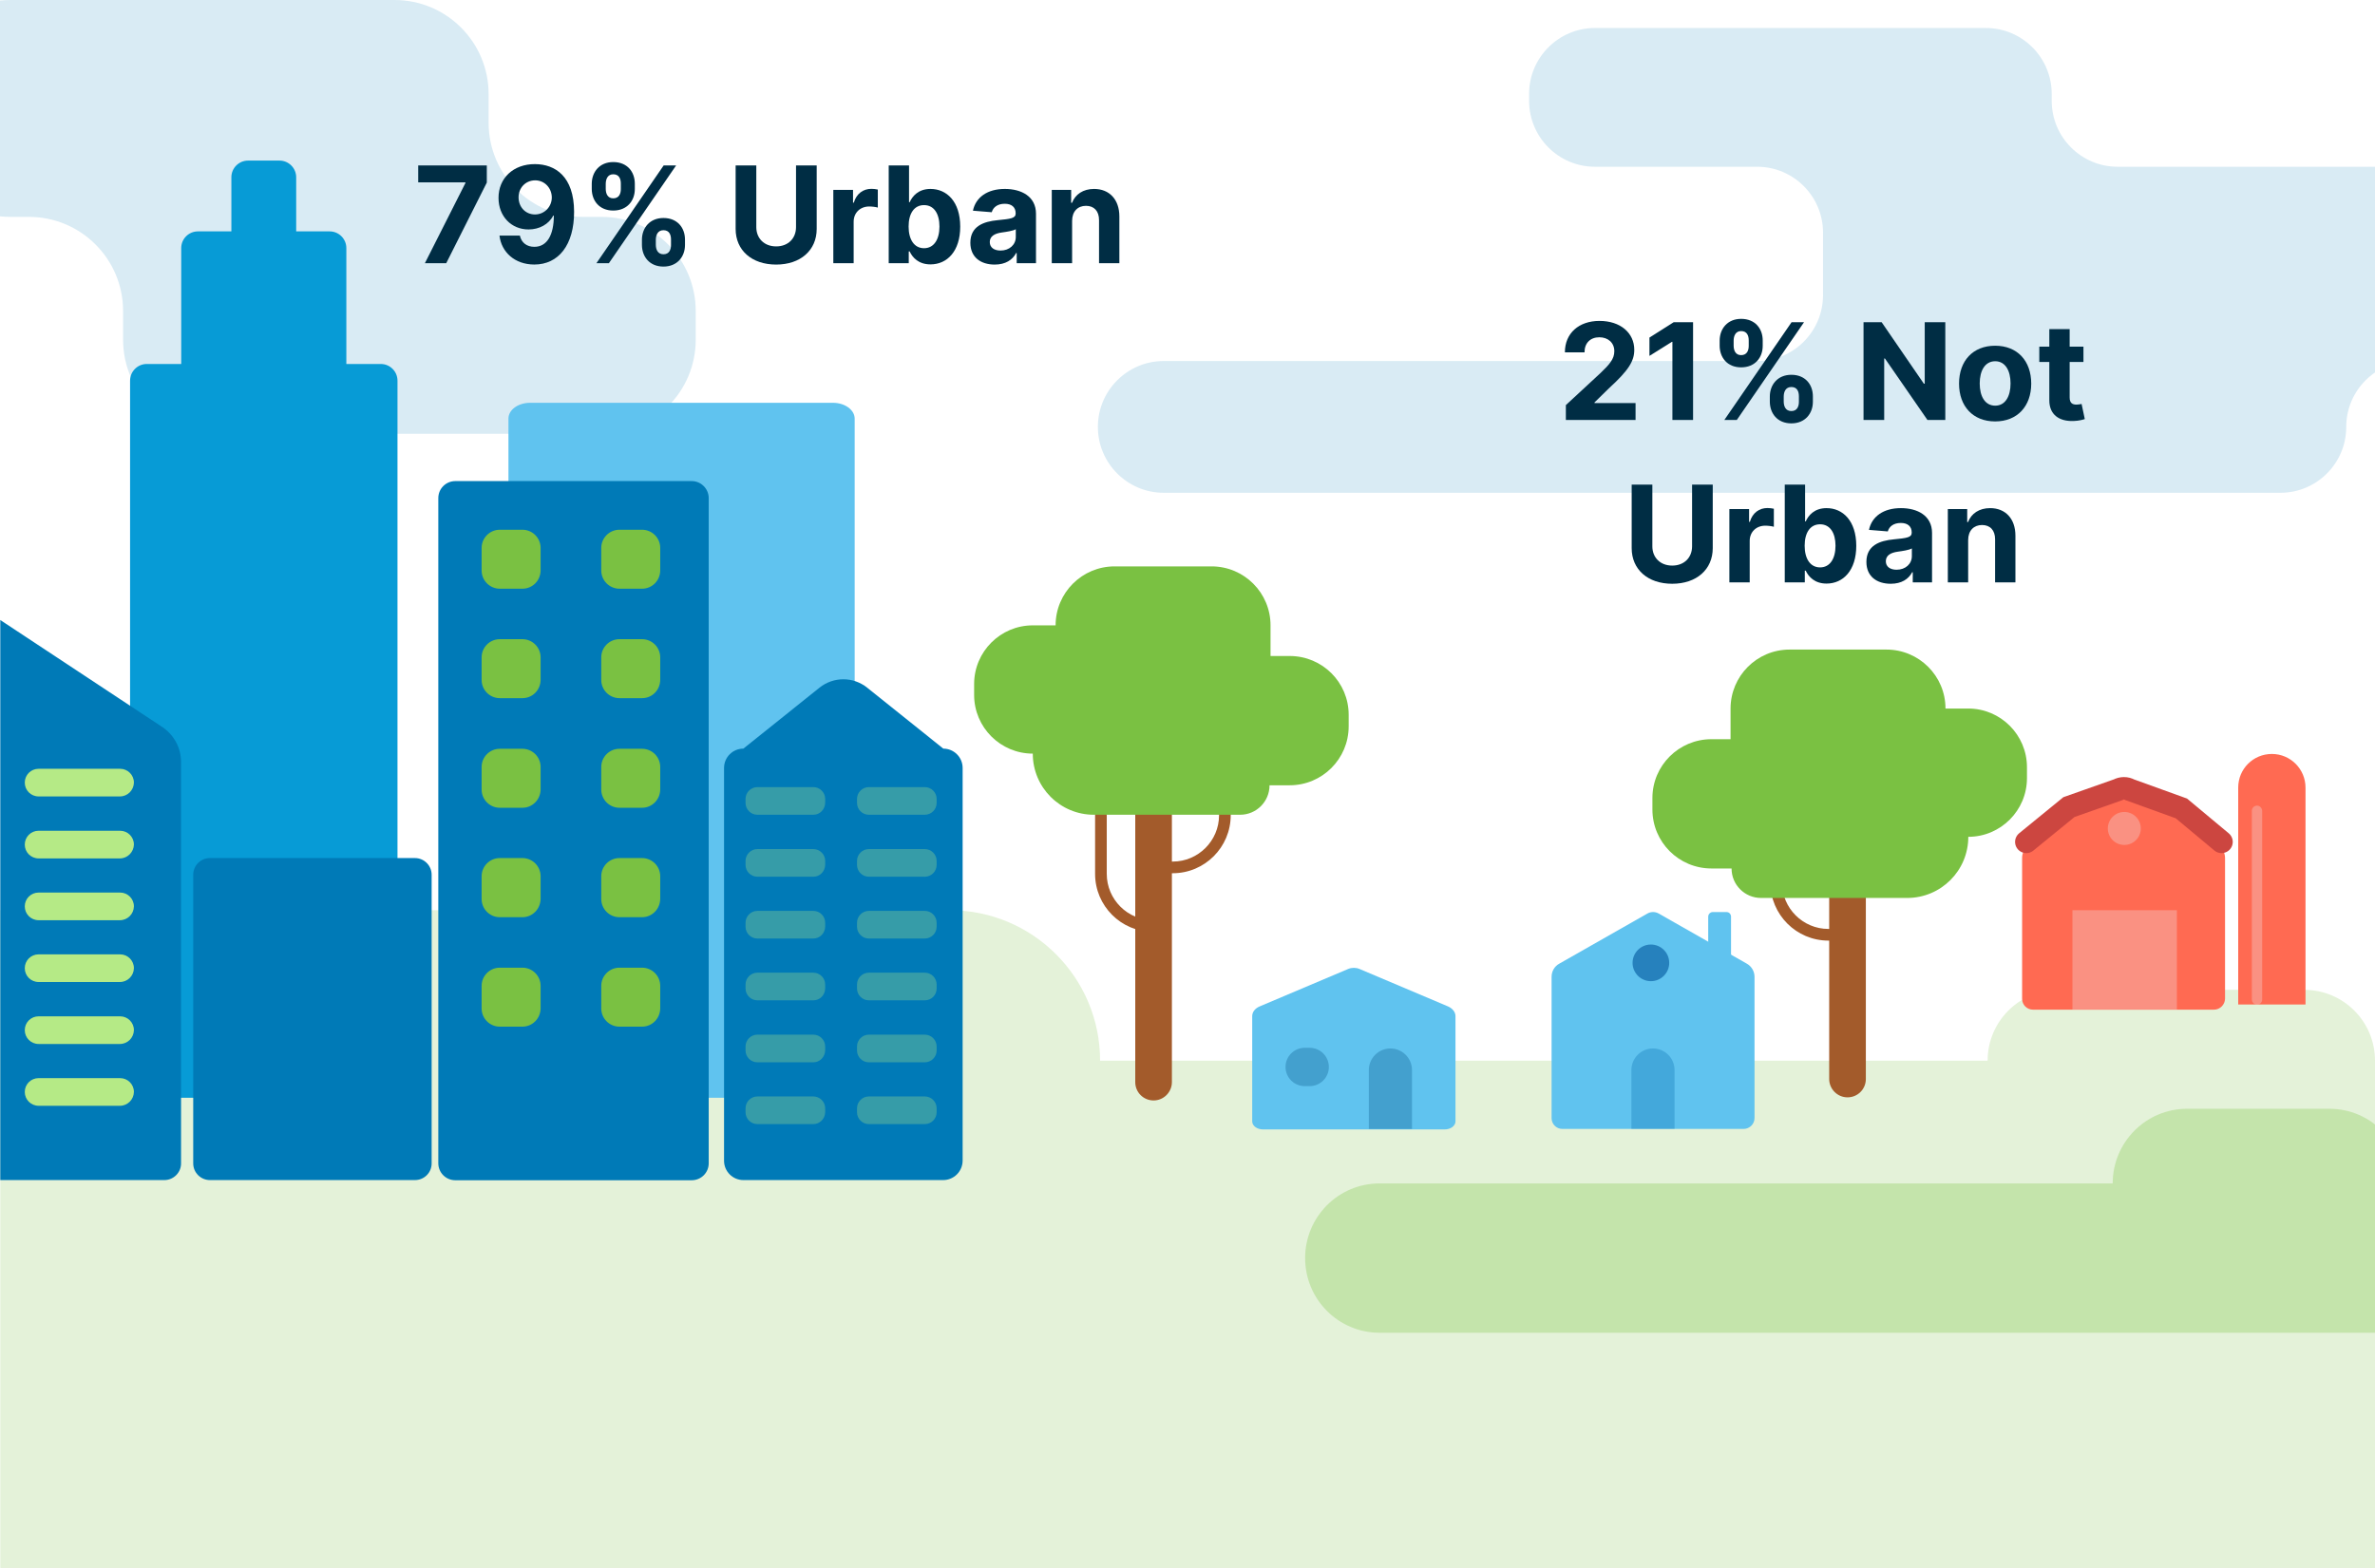 <svg width="424" height="280" viewBox="0 0 424 280" fill="none" xmlns="http://www.w3.org/2000/svg">
<g clip-path="url(#clip0)">
<path opacity="0.2" d="M354.844 189.405H196.395C196.395 174.561 184.378 162.543 169.536 162.543H0.051V280H133.099H163.617H285.213H370.309H424V189.405C424 182.415 418.348 176.762 411.358 176.762H367.515C360.495 176.762 354.844 182.415 354.844 189.405Z" fill="#7AC142"/>
<path opacity="0.15" d="M366.285 18.013V16.765C366.285 10.277 361.012 5 354.529 5H284.74C278.257 5 272.984 10.277 272.984 16.765V18.013C272.984 24.502 278.257 29.779 284.74 29.779H313.703C320.187 29.779 325.459 35.055 325.459 41.544V52.704C325.459 59.192 320.187 64.469 313.703 64.469H207.756C201.272 64.469 196 69.746 196 76.234C196 82.723 201.272 88 207.756 88H407.11C413.594 88 418.866 82.723 418.866 76.234C418.866 69.746 424.139 64.469 430.622 64.469H453.244C459.728 64.469 465 59.192 465 52.704V41.544C465 35.055 459.728 29.779 453.244 29.779H378.041C371.557 29.779 366.285 24.502 366.285 18.013Z" fill="#007AB7"/>
<path opacity="0.15" d="M87.232 21.924V16.808C87.232 7.526 79.707 0 70.427 0H1.806C-7.475 0 -15 7.526 -15 16.808V21.924C-15 31.206 -7.475 38.732 1.806 38.732H5.167C14.447 38.732 21.973 46.258 21.973 55.539V60.656C21.973 69.938 29.498 77.464 38.778 77.464H107.399C116.68 77.464 124.205 69.938 124.205 60.656V55.539C124.205 46.258 116.68 38.732 107.399 38.732H104.038C94.758 38.732 87.232 31.206 87.232 21.924Z" fill="#007AB7"/>
<path d="M61.831 64.999V44.294C61.831 42.658 60.492 41.32 58.856 41.32H52.877V31.652C52.877 30.015 51.539 28.677 49.903 28.677H44.281C42.645 28.677 41.307 30.015 41.307 31.652V41.32H35.328C33.692 41.32 32.353 42.658 32.353 44.294V64.999H26.196C24.56 64.999 23.222 66.338 23.222 67.974V196.039H70.962V67.974C70.962 66.338 69.624 64.999 67.988 64.999H61.831Z" fill="#079BD6"/>
<path d="M140.802 71.931H102.61H94.639C92.497 71.931 90.772 73.18 90.772 74.757V196.039H152.581V74.757C152.581 73.21 150.856 71.931 148.715 71.931H140.802Z" fill="#60C3EF"/>
<path d="M123.491 85.912H81.284C79.618 85.912 78.249 87.251 78.249 88.946V207.73C78.249 209.396 79.588 210.764 81.284 210.764H123.491C125.157 210.764 126.525 209.426 126.525 207.73V88.946C126.525 87.281 125.157 85.912 123.491 85.912Z" fill="#007AB7"/>
<path d="M93.271 105.129H89.225C87.441 105.129 85.983 103.672 85.983 101.887V97.841C85.983 96.056 87.441 94.599 89.225 94.599H93.271C95.055 94.599 96.513 96.056 96.513 97.841V101.887C96.483 103.702 95.055 105.129 93.271 105.129Z" fill="#7AC142"/>
<path d="M114.627 105.129H110.582C108.797 105.129 107.34 103.672 107.34 101.887V97.841C107.34 96.056 108.797 94.599 110.582 94.599H114.627C116.412 94.599 117.869 96.056 117.869 97.841V101.887C117.84 103.702 116.412 105.129 114.627 105.129Z" fill="#7AC142"/>
<path d="M93.271 124.674H89.225C87.441 124.674 85.983 123.217 85.983 121.432V117.386C85.983 115.601 87.441 114.144 89.225 114.144H93.271C95.055 114.144 96.513 115.601 96.513 117.386V121.432C96.483 123.246 95.055 124.674 93.271 124.674Z" fill="#7AC142"/>
<path d="M114.627 124.674H110.582C108.797 124.674 107.34 123.217 107.34 121.432V117.386C107.34 115.601 108.797 114.144 110.582 114.144H114.627C116.412 114.144 117.869 115.601 117.869 117.386V121.432C117.84 123.246 116.412 124.674 114.627 124.674Z" fill="#7AC142"/>
<path d="M93.271 144.248H89.225C87.441 144.248 85.983 142.79 85.983 141.005V136.959C85.983 135.174 87.441 133.717 89.225 133.717H93.271C95.055 133.717 96.513 135.174 96.513 136.959V141.005C96.483 142.79 95.055 144.248 93.271 144.248Z" fill="#7AC142"/>
<path d="M114.627 144.248H110.582C108.797 144.248 107.34 142.79 107.34 141.005V136.959C107.34 135.174 108.797 133.717 110.582 133.717H114.627C116.412 133.717 117.869 135.174 117.869 136.959V141.005C117.84 142.79 116.412 144.248 114.627 144.248Z" fill="#7AC142"/>
<path d="M93.271 163.792H89.225C87.441 163.792 85.983 162.334 85.983 160.549V156.474C85.983 154.689 87.441 153.231 89.225 153.231H93.271C95.055 153.231 96.513 154.689 96.513 156.474V160.52C96.483 162.334 95.055 163.792 93.271 163.792Z" fill="#7AC142"/>
<path d="M114.627 163.792H110.582C108.797 163.792 107.34 162.334 107.34 160.549V156.474C107.34 154.689 108.797 153.231 110.582 153.231H114.627C116.412 153.231 117.869 154.689 117.869 156.474V160.52C117.84 162.334 116.412 163.792 114.627 163.792Z" fill="#7AC142"/>
<path d="M93.271 183.337H89.225C87.441 183.337 85.983 181.88 85.983 180.095V176.049C85.983 174.264 87.441 172.807 89.225 172.807H93.271C95.055 172.807 96.513 174.264 96.513 176.049V180.095C96.483 181.88 95.055 183.337 93.271 183.337Z" fill="#7AC142"/>
<path d="M114.627 183.337H110.582C108.797 183.337 107.34 181.88 107.34 180.095V176.049C107.34 174.264 108.797 172.807 110.582 172.807H114.627C116.412 172.807 117.869 174.264 117.869 176.049V180.095C117.84 181.88 116.412 183.337 114.627 183.337Z" fill="#7AC142"/>
<path d="M0.051 110.722L28.962 129.82C31.045 131.218 32.324 133.538 32.324 136.067V207.76C32.324 209.396 30.985 210.734 29.349 210.734H0.051V110.722Z" fill="#007AB7"/>
<path d="M74.085 210.734H37.47C35.834 210.734 34.495 209.396 34.495 207.76V156.206C34.495 154.57 35.834 153.231 37.47 153.231H74.085C75.721 153.231 77.06 154.57 77.06 156.206V207.76C77.06 209.425 75.721 210.734 74.085 210.734Z" fill="#007AB7"/>
<path d="M257.904 201.691H225.489C224.416 201.691 223.552 201.049 223.552 200.251V181.457C223.552 180.726 224.059 180.061 224.923 179.706L240.683 173.035C241.309 172.769 242.084 172.769 242.709 173.035L258.47 179.706C259.304 180.061 259.841 180.726 259.841 181.457V200.251C259.841 201.049 258.977 201.691 257.904 201.691Z" fill="#60C3EF"/>
<path d="M311.266 201.602H278.933C277.863 201.602 277 200.739 277 199.668V174.442C277 173.46 277.506 172.568 278.368 172.092L294.103 163.138C294.728 162.781 295.501 162.781 296.126 163.138L311.861 172.092C312.694 172.568 313.229 173.46 313.229 174.442V199.668C313.229 200.739 312.337 201.602 311.266 201.602Z" fill="#60C3EF"/>
<path d="M395.266 180.302H362.933C361.863 180.302 361 179.44 361 178.369V153.202C361 152.22 361.506 151.328 362.368 150.852L369.685 144.872L378.103 141.898C378.728 141.541 379.501 141.541 380.126 141.898L388.99 145.11L395.861 150.852C396.694 151.328 397.229 152.22 397.229 153.202V178.369C397.199 179.41 396.337 180.302 395.266 180.302Z" fill="#FF6A52"/>
<path d="M361.744 150.346L369.358 144.129L378.133 141.035C378.787 140.678 379.59 140.678 380.215 141.035L389.436 144.367L396.604 150.346" stroke="#CC4640" stroke-width="4" stroke-miterlimit="10" stroke-linecap="round"/>
<path d="M168.376 210.735H132.712C130.808 210.735 129.262 209.188 129.262 207.284V137.138C129.262 135.234 130.808 133.687 132.712 133.687L146.305 122.8C148.804 120.806 152.314 120.806 154.812 122.8L168.406 133.687C170.309 133.687 171.856 135.234 171.856 137.138V207.284C171.826 209.217 170.279 210.735 168.376 210.735Z" fill="#007AB7"/>
<path d="M21.407 142.225H6.892C5.524 142.225 4.423 141.125 4.423 139.756C4.423 138.388 5.524 137.287 6.892 137.287H21.437C22.805 137.287 23.906 138.388 23.906 139.756C23.876 141.125 22.776 142.225 21.407 142.225Z" fill="#B5EA86"/>
<path opacity="0.3" d="M145.205 145.498H135.211C134.051 145.498 133.099 144.546 133.099 143.386V142.672C133.099 141.512 134.051 140.56 135.211 140.56H145.205C146.365 140.56 147.317 141.512 147.317 142.672V143.386C147.287 144.546 146.365 145.498 145.205 145.498Z" fill="#B5EA86"/>
<path opacity="0.3" d="M165.104 145.498H155.11C153.95 145.498 152.998 144.546 152.998 143.386V142.672C152.998 141.512 153.95 140.56 155.11 140.56H165.104C166.264 140.56 167.216 141.512 167.216 142.672V143.386C167.216 144.546 166.264 145.498 165.104 145.498Z" fill="#B5EA86"/>
<path opacity="0.3" d="M145.205 156.564H135.211C134.051 156.564 133.099 155.612 133.099 154.452V153.738C133.099 152.578 134.051 151.626 135.211 151.626H145.205C146.365 151.626 147.317 152.578 147.317 153.738V154.452C147.287 155.612 146.365 156.564 145.205 156.564Z" fill="#B5EA86"/>
<path opacity="0.3" d="M165.104 156.564H155.11C153.95 156.564 152.998 155.612 152.998 154.452V153.738C152.998 152.578 153.95 151.626 155.11 151.626H165.104C166.264 151.626 167.216 152.578 167.216 153.738V154.452C167.216 155.612 166.264 156.564 165.104 156.564Z" fill="#B5EA86"/>
<path opacity="0.3" d="M145.205 167.6H135.211C134.051 167.6 133.099 166.648 133.099 165.488V164.774C133.099 163.614 134.051 162.662 135.211 162.662H145.205C146.365 162.662 147.317 163.614 147.317 164.774V165.488C147.287 166.648 146.365 167.6 145.205 167.6Z" fill="#B5EA86"/>
<path opacity="0.3" d="M165.104 167.6H155.11C153.95 167.6 152.998 166.648 152.998 165.488V164.774C152.998 163.614 153.95 162.662 155.11 162.662H165.104C166.264 162.662 167.216 163.614 167.216 164.774V165.488C167.216 166.648 166.264 167.6 165.104 167.6Z" fill="#B5EA86"/>
<path opacity="0.3" d="M145.205 178.636H135.211C134.051 178.636 133.099 177.684 133.099 176.524V175.81C133.099 174.65 134.051 173.698 135.211 173.698H145.205C146.365 173.698 147.317 174.65 147.317 175.81V176.524C147.287 177.714 146.365 178.636 145.205 178.636Z" fill="#B5EA86"/>
<path opacity="0.3" d="M165.104 178.636H155.11C153.95 178.636 152.998 177.684 152.998 176.524V175.81C152.998 174.65 153.95 173.698 155.11 173.698H165.104C166.264 173.698 167.216 174.65 167.216 175.81V176.524C167.216 177.714 166.264 178.636 165.104 178.636Z" fill="#B5EA86"/>
<path opacity="0.3" d="M145.205 189.703H135.211C134.051 189.703 133.099 188.751 133.099 187.591V186.877C133.099 185.717 134.051 184.765 135.211 184.765H145.205C146.365 184.765 147.317 185.717 147.317 186.877V187.591C147.287 188.751 146.365 189.703 145.205 189.703Z" fill="#B5EA86"/>
<path opacity="0.3" d="M165.104 189.703H155.11C153.95 189.703 152.998 188.751 152.998 187.591V186.877C152.998 185.717 153.95 184.765 155.11 184.765H165.104C166.264 184.765 167.216 185.717 167.216 186.877V187.591C167.216 188.751 166.264 189.703 165.104 189.703Z" fill="#B5EA86"/>
<path opacity="0.3" d="M145.205 200.74H135.211C134.051 200.74 133.099 199.788 133.099 198.628V197.914C133.099 196.754 134.051 195.802 135.211 195.802H145.205C146.365 195.802 147.317 196.754 147.317 197.914V198.628C147.287 199.788 146.365 200.74 145.205 200.74Z" fill="#B5EA86"/>
<path opacity="0.3" d="M165.104 200.74H155.11C153.95 200.74 152.998 199.788 152.998 198.628V197.914C152.998 196.754 153.95 195.802 155.11 195.802H165.104C166.264 195.802 167.216 196.754 167.216 197.914V198.628C167.216 199.788 166.264 200.74 165.104 200.74Z" fill="#B5EA86"/>
<path d="M21.407 153.292H6.892C5.524 153.292 4.423 152.191 4.423 150.823C4.423 149.454 5.524 148.354 6.892 148.354H21.437C22.805 148.354 23.906 149.454 23.906 150.823C23.876 152.161 22.776 153.292 21.407 153.292Z" fill="#B5EA86"/>
<path d="M21.407 164.328H6.892C5.524 164.328 4.423 163.227 4.423 161.859C4.423 160.49 5.524 159.39 6.892 159.39H21.437C22.805 159.39 23.906 160.49 23.906 161.859C23.876 163.227 22.776 164.328 21.407 164.328Z" fill="#B5EA86"/>
<path d="M21.407 175.365H6.892C5.524 175.365 4.423 174.264 4.423 172.896C4.423 171.527 5.524 170.427 6.892 170.427H21.437C22.805 170.427 23.906 171.527 23.906 172.896C23.876 174.264 22.776 175.365 21.407 175.365Z" fill="#B5EA86"/>
<path d="M21.407 186.43H6.892C5.524 186.43 4.423 185.33 4.423 183.961C4.423 182.593 5.524 181.492 6.892 181.492H21.437C22.805 181.492 23.906 182.593 23.906 183.961C23.876 185.33 22.776 186.43 21.407 186.43Z" fill="#B5EA86"/>
<path d="M21.407 197.467H6.892C5.524 197.467 4.423 196.367 4.423 194.998C4.423 193.63 5.524 192.529 6.892 192.529H21.437C22.805 192.529 23.906 193.63 23.906 194.998C23.876 196.367 22.776 197.467 21.407 197.467Z" fill="#B5EA86"/>
<path d="M405.587 134.64C402.256 134.64 399.579 137.317 399.579 140.649V179.381H411.595V140.649C411.595 137.347 408.918 134.64 405.587 134.64Z" fill="#FF6A52"/>
<path opacity="0.3" d="M252.077 201.603V191.086C252.077 188.959 250.353 187.234 248.225 187.234C246.098 187.234 244.373 188.959 244.373 191.086V201.603H252.077Z" fill="#004F7F"/>
<path opacity="0.3" d="M233.814 187.115H232.922C231.033 187.115 229.501 188.647 229.501 190.536C229.501 192.426 231.033 193.957 232.922 193.957H233.814C235.703 193.957 237.235 192.426 237.235 190.536C237.235 188.647 235.703 187.115 233.814 187.115Z" fill="#004F7F"/>
<path opacity="0.3" d="M298.952 201.603V191.086C298.952 188.959 297.227 187.234 295.1 187.234C292.972 187.234 291.248 188.959 291.248 191.086V201.603H298.952Z" fill="#0069AA"/>
<path d="M308.232 162.87H305.793C305.347 162.87 304.96 163.227 304.96 163.703V171.408H309.035V163.703C309.035 163.227 308.678 162.87 308.232 162.87Z" fill="#60C3EF"/>
<path opacity="0.3" d="M465.688 211.333H429.134C429.134 203.951 423.177 198 415.85 198H390.456C383.1 198 377.171 203.979 377.171 211.333H246.284C238.929 211.333 233 217.312 233 224.667C233 232.049 238.957 238 246.284 238H465.716C473.071 238 479 232.021 479 224.667C478.972 217.312 473.043 211.333 465.688 211.333Z" fill="#7AC142"/>
<path opacity="0.5" d="M388.633 162.543H369.983V180.273H388.633V162.543Z" fill="#F7B9B2"/>
<path opacity="0.5" d="M402.939 143.861C402.434 143.861 402.017 144.278 402.017 144.784V178.488C402.017 178.994 402.434 179.41 402.939 179.41C403.445 179.41 403.862 178.994 403.862 178.488V144.784C403.832 144.278 403.415 143.861 402.939 143.861Z" fill="#F7B9B2"/>
<path opacity="0.5" d="M379.245 150.89C380.871 150.89 382.19 149.572 382.19 147.945C382.19 146.319 380.871 145 379.245 145C377.618 145 376.3 146.319 376.3 147.945C376.3 149.572 377.618 150.89 379.245 150.89Z" fill="#F7B9B2"/>
<path d="M205.943 196.516C204.129 196.516 202.672 195.058 202.672 193.243V144.992C202.672 143.177 204.129 141.72 205.943 141.72C207.758 141.72 209.215 143.177 209.215 144.992V193.243C209.215 195.028 207.758 196.516 205.943 196.516Z" fill="#A35B2B"/>
<path d="M209.364 155.939H205.943C205.378 155.939 204.902 155.463 204.902 154.898C204.902 154.333 205.378 153.857 205.943 153.857H209.364C213.915 153.857 217.633 150.139 217.633 145.587V144.427C217.633 143.862 218.109 143.386 218.674 143.386C219.239 143.386 219.715 143.862 219.715 144.427V145.587C219.715 151.299 215.075 155.939 209.364 155.939Z" fill="#A35B2B"/>
<path d="M205.943 166.41H205.854C200.143 166.41 195.503 161.769 195.503 156.057V145.586C195.503 145.021 195.979 144.545 196.544 144.545C197.109 144.545 197.585 145.021 197.585 145.586V156.057C197.585 160.609 201.303 164.327 205.854 164.327H205.943C206.508 164.327 206.984 164.803 206.984 165.369C206.984 165.934 206.538 166.41 205.943 166.41Z" fill="#A35B2B"/>
<path d="M230.245 117.148H226.824V111.674C226.824 105.873 222.124 101.144 216.294 101.144H198.983C193.183 101.144 188.453 105.844 188.453 111.674H184.378C178.608 111.674 173.908 116.375 173.908 122.146V124.109C173.908 129.88 178.608 134.58 184.378 134.58C184.378 140.619 189.256 145.498 195.295 145.498H203.564H212.19H221.381C224.296 145.498 226.645 143.148 226.645 140.232H230.245C236.045 140.232 240.774 135.532 240.774 129.702V127.649C240.774 121.848 236.075 117.148 230.245 117.148Z" fill="#7AC142"/>
<path d="M329.831 195.962C331.645 195.962 333.103 194.504 333.103 192.689V151.013C333.103 149.198 331.645 147.74 329.831 147.74C328.017 147.74 326.559 149.198 326.559 151.013V192.689C326.559 194.474 328.017 195.962 329.831 195.962Z" fill="#A35B2B"/>
<path d="M326.41 167.97H329.831C330.396 167.97 330.872 167.494 330.872 166.928C330.872 166.363 330.396 165.887 329.831 165.887H326.41C321.86 165.887 318.141 162.169 318.141 157.617V156.457C318.141 155.892 317.666 155.416 317.1 155.416C316.535 155.416 316.059 155.892 316.059 156.457V157.617C316.059 163.329 320.699 167.97 326.41 167.97Z" fill="#A35B2B"/>
<path d="M305.53 132.004H308.95V126.531C308.95 120.73 313.65 116 319.48 116H336.791C342.591 116 347.321 120.7 347.321 126.531H351.396C357.166 126.531 361.866 131.231 361.866 137.002V138.965C361.866 144.737 357.166 149.437 351.396 149.437C351.396 155.476 346.518 160.354 340.48 160.354H332.211H323.585H314.394C311.479 160.354 309.129 158.004 309.129 155.089H305.53C299.729 155.089 295 150.389 295 144.558V142.505C295 136.705 299.729 132.004 305.53 132.004Z" fill="#7AC142"/>
<ellipse cx="294.728" cy="171.943" rx="3.272" ry="3.272" fill="#00559B" fill-opacity="0.6"/>
<path d="M75.855 47H79.665L86.909 32.605V29.546H74.662V32.563H83.091V32.682L75.855 47Z" fill="#002D44"/>
<path d="M95.519 29.307C91.616 29.29 88.982 31.847 88.999 35.358C89.008 38.614 91.266 40.974 94.36 40.974C96.278 40.974 97.982 40.045 98.758 38.511H98.877C98.869 41.972 97.667 44.077 95.391 44.077C94.053 44.077 93.09 43.344 92.809 42.074H89.17C89.511 45.014 91.897 47.239 95.391 47.239C99.712 47.239 102.499 43.744 102.491 37.821C102.482 31.497 99.107 29.324 95.519 29.307ZM95.545 32.205C97.241 32.205 98.494 33.585 98.511 35.247C98.519 36.918 97.198 38.298 95.511 38.298C93.806 38.298 92.587 36.969 92.579 35.256C92.562 33.551 93.832 32.205 95.545 32.205Z" fill="#002D44"/>
<path d="M114.602 43.727C114.61 45.824 115.948 47.605 118.445 47.605C120.917 47.605 122.298 45.824 122.289 43.727V42.807C122.298 40.693 120.951 38.929 118.445 38.929C115.982 38.929 114.61 40.71 114.602 42.807V43.727ZM105.644 33.739C105.653 35.835 106.991 37.599 109.479 37.599C111.96 37.599 113.34 35.852 113.332 33.739V32.818C113.34 30.705 111.994 28.94 109.479 28.94C107.042 28.94 105.653 30.705 105.644 32.818V33.739ZM106.479 47H108.704L120.704 29.546H118.479L106.479 47ZM117.082 42.807C117.09 41.972 117.423 41.111 118.445 41.111C119.519 41.111 119.8 41.972 119.792 42.807V43.727C119.8 44.563 119.485 45.406 118.445 45.406C117.406 45.406 117.09 44.537 117.082 43.727V42.807ZM108.141 32.818C108.15 32.009 108.465 31.122 109.479 31.122C110.553 31.122 110.843 31.983 110.835 32.818V33.739C110.843 34.574 110.519 35.418 109.479 35.418C108.474 35.418 108.15 34.574 108.141 33.739V32.818Z" fill="#002D44"/>
<path d="M142.111 29.546V40.565C142.111 42.56 140.713 44 138.565 44C136.426 44 135.02 42.56 135.02 40.565V29.546H131.33V40.881C131.33 44.699 134.21 47.247 138.565 47.247C142.903 47.247 145.801 44.699 145.801 40.881V29.546H142.111Z" fill="#002D44"/>
<path d="M148.769 47H152.4V39.594C152.4 37.983 153.576 36.875 155.178 36.875C155.681 36.875 156.371 36.96 156.712 37.071V33.849C156.389 33.773 155.937 33.722 155.57 33.722C154.104 33.722 152.903 34.574 152.425 36.193H152.289V33.909H148.769V47Z" fill="#002D44"/>
<path d="M158.658 47H162.237V44.904H162.399C162.902 45.994 164.001 47.213 166.115 47.213C169.098 47.213 171.425 44.852 171.425 40.472C171.425 35.972 168.996 33.739 166.124 33.739C163.933 33.739 162.885 35.043 162.399 36.108H162.288V29.546H158.658V47ZM162.212 40.455C162.212 38.119 163.2 36.628 164.965 36.628C166.763 36.628 167.717 38.188 167.717 40.455C167.717 42.739 166.746 44.324 164.965 44.324C163.217 44.324 162.212 42.79 162.212 40.455Z" fill="#002D44"/>
<path d="M177.58 47.247C179.515 47.247 180.768 46.404 181.407 45.185H181.509V47H184.952V38.17C184.952 35.051 182.31 33.739 179.396 33.739C176.259 33.739 174.197 35.239 173.694 37.625L177.052 37.898C177.299 37.029 178.075 36.389 179.379 36.389C180.614 36.389 181.322 37.011 181.322 38.085V38.136C181.322 38.98 180.427 39.091 178.151 39.313C175.56 39.551 173.234 40.42 173.234 43.344C173.234 45.935 175.083 47.247 177.58 47.247ZM178.62 44.742C177.504 44.742 176.702 44.222 176.702 43.224C176.702 42.202 177.546 41.699 178.825 41.52C179.617 41.409 180.913 41.222 181.347 40.932V42.321C181.347 43.693 180.214 44.742 178.62 44.742Z" fill="#002D44"/>
<path d="M191.4 39.432C191.408 37.744 192.414 36.756 193.88 36.756C195.337 36.756 196.215 37.71 196.207 39.313V47H199.837V38.665C199.837 35.614 198.048 33.739 195.32 33.739C193.377 33.739 191.971 34.693 191.383 36.219H191.229V33.909H187.769V47H191.4V39.432Z" fill="#002D44"/>
<path d="M279.548 75H291.991V71.983H284.661V71.864L287.209 69.367C290.798 66.094 291.761 64.457 291.761 62.472C291.761 59.446 289.289 57.307 285.548 57.307C281.883 57.307 279.369 59.497 279.377 62.923H282.88C282.871 61.253 283.928 60.23 285.522 60.23C287.056 60.23 288.198 61.185 288.198 62.719C288.198 64.108 287.346 65.063 285.761 66.588L279.548 72.341V75Z" fill="#002D44"/>
<path d="M302.258 57.545H298.79L294.469 60.281V63.554L298.466 61.048H298.568V75H302.258V57.545Z" fill="#002D44"/>
<path d="M315.961 71.727C315.969 73.824 317.307 75.605 319.805 75.605C322.276 75.605 323.657 73.824 323.648 71.727V70.807C323.657 68.693 322.31 66.929 319.805 66.929C317.342 66.929 315.969 68.71 315.961 70.807V71.727ZM307.004 61.739C307.012 63.835 308.35 65.6 310.839 65.6C313.319 65.6 314.7 63.852 314.691 61.739V60.818C314.7 58.705 313.353 56.94 310.839 56.94C308.401 56.94 307.012 58.705 307.004 60.818V61.739ZM307.839 75H310.063L322.063 57.545H319.839L307.839 75ZM318.441 70.807C318.45 69.972 318.782 69.111 319.805 69.111C320.879 69.111 321.16 69.972 321.151 70.807V71.727C321.16 72.563 320.844 73.406 319.805 73.406C318.765 73.406 318.45 72.537 318.441 71.727V70.807ZM309.501 60.818C309.509 60.009 309.825 59.122 310.839 59.122C311.913 59.122 312.202 59.983 312.194 60.818V61.739C312.202 62.574 311.879 63.418 310.839 63.418C309.833 63.418 309.509 62.574 309.501 61.739V60.818Z" fill="#002D44"/>
<path d="M347.288 57.545H343.615V68.523H343.462L335.928 57.545H332.689V75H336.379V64.014H336.507L344.101 75H347.288V57.545Z" fill="#002D44"/>
<path d="M356.184 75.256C360.156 75.256 362.627 72.537 362.627 68.506C362.627 64.449 360.156 61.739 356.184 61.739C352.212 61.739 349.741 64.449 349.741 68.506C349.741 72.537 352.212 75.256 356.184 75.256ZM356.201 72.443C354.369 72.443 353.431 70.764 353.431 68.48C353.431 66.196 354.369 64.509 356.201 64.509C357.999 64.509 358.937 66.196 358.937 68.48C358.937 70.764 357.999 72.443 356.201 72.443Z" fill="#002D44"/>
<path d="M371.951 61.909H369.488V58.773H365.857V61.909H364.067V64.636H365.857V71.455C365.84 74.02 367.587 75.29 370.221 75.179C371.158 75.145 371.823 74.957 372.19 74.838L371.619 72.136C371.44 72.171 371.056 72.256 370.715 72.256C369.991 72.256 369.488 71.983 369.488 70.977V64.636H371.951V61.909Z" fill="#002D44"/>
<path d="M302.08 86.546V97.565C302.08 99.56 300.682 101 298.534 101C296.395 101 294.989 99.56 294.989 97.565V86.546H291.298V97.881C291.298 101.699 294.179 104.247 298.534 104.247C302.872 104.247 305.77 101.699 305.77 97.881V86.546H302.08Z" fill="#002D44"/>
<path d="M308.738 104H312.369V96.594C312.369 94.983 313.545 93.875 315.147 93.875C315.65 93.875 316.34 93.96 316.681 94.071V90.85C316.357 90.773 315.906 90.722 315.539 90.722C314.073 90.722 312.871 91.574 312.394 93.193H312.258V90.909H308.738V104Z" fill="#002D44"/>
<path d="M318.626 104H322.206V101.903H322.368C322.871 102.994 323.97 104.213 326.084 104.213C329.067 104.213 331.393 101.852 331.393 97.472C331.393 92.972 328.964 90.739 326.092 90.739C323.902 90.739 322.854 92.043 322.368 93.108H322.257V86.546H318.626V104ZM322.18 97.455C322.18 95.119 323.169 93.628 324.933 93.628C326.731 93.628 327.686 95.188 327.686 97.455C327.686 99.739 326.714 101.324 324.933 101.324C323.186 101.324 322.18 99.79 322.18 97.455Z" fill="#002D44"/>
<path d="M337.549 104.247C339.484 104.247 340.736 103.403 341.376 102.185H341.478V104H344.921V95.171C344.921 92.051 342.279 90.739 339.364 90.739C336.228 90.739 334.165 92.239 333.663 94.625L337.021 94.898C337.268 94.028 338.043 93.389 339.347 93.389C340.583 93.389 341.29 94.011 341.29 95.085V95.136C341.29 95.98 340.396 96.091 338.12 96.313C335.529 96.551 333.202 97.421 333.202 100.344C333.202 102.935 335.052 104.247 337.549 104.247ZM338.589 101.742C337.472 101.742 336.671 101.222 336.671 100.225C336.671 99.202 337.515 98.699 338.793 98.52C339.586 98.409 340.881 98.222 341.316 97.932V99.321C341.316 100.693 340.182 101.742 338.589 101.742Z" fill="#002D44"/>
<path d="M351.369 96.432C351.377 94.744 352.383 93.756 353.849 93.756C355.306 93.756 356.184 94.71 356.175 96.313V104H359.806V95.665C359.806 92.614 358.016 90.739 355.289 90.739C353.346 90.739 351.94 91.693 351.352 93.219H351.198V90.909H347.738V104H351.369V96.432Z" fill="#002D44"/>
</g>
<defs>
<clipPath id="clip0">
<rect width="424" height="280" fill="white"/>
</clipPath>
</defs>
</svg>
